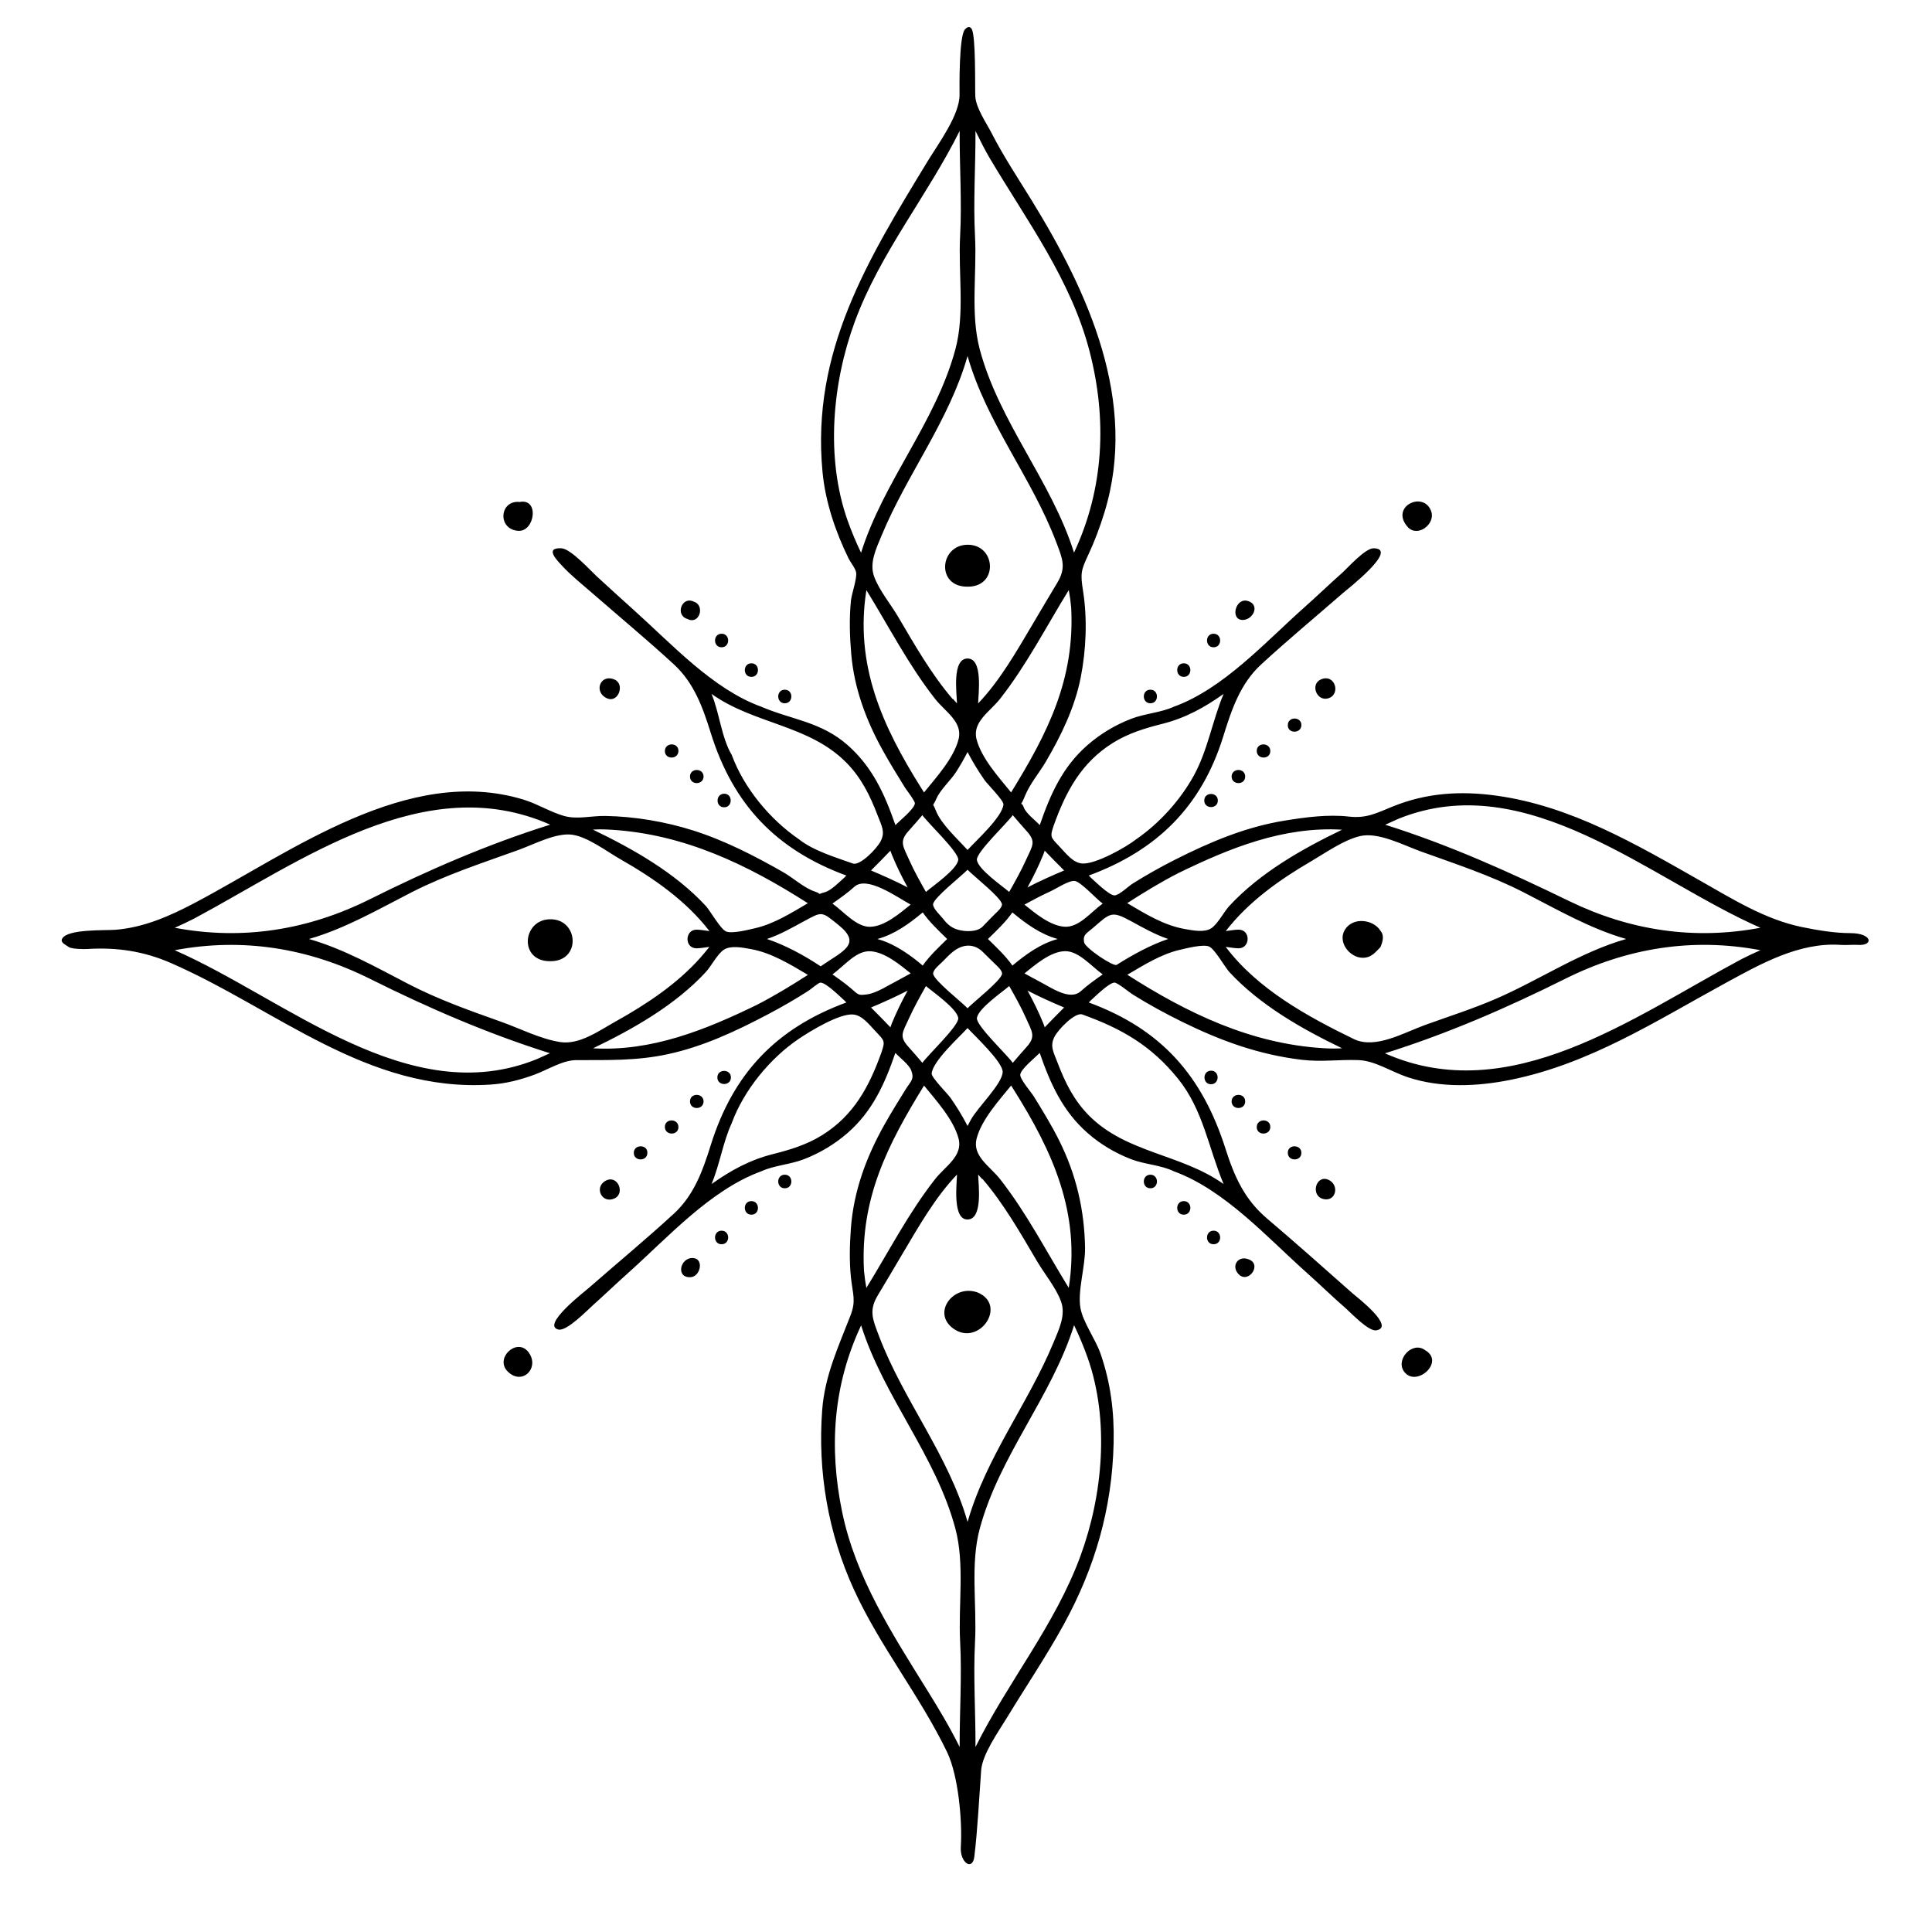 <?xml version="1.0" encoding="UTF-8" standalone="no"?>
<svg
   viewBox="0 0 253.333 253.333"
   height="253.333"
   width="253.333"
   xml:space="preserve"
   id="svg2"
   version="1.1"
   xmlns="http://www.w3.org/2000/svg"
   xmlns:svg="http://www.w3.org/2000/svg"
   xmlns:rdf="http://www.w3.org/1999/02/22-rdf-syntax-ns#"
   xmlns:cc="http://creativecommons.org/ns#"
   xmlns:dc="http://purl.org/dc/elements/1.1/"><defs
     id="defs6"><clipPath
       id="clipPath18"
       clipPathUnits="userSpaceOnUse"><path
         id="path16"
         d="M 0,190 H 190 V 0 H 0 Z" /></clipPath></defs><g
     transform="matrix(1.333,0,0,-1.333,0,253.333)"
     id="g10"><g
       id="g12"><g
         clip-path="url(#clipPath18)"
         id="g14"><g
           transform="translate(158.012,96.982)"
           id="g1"
           style="display:none"><path
             id="path1"
             style="fill:#000000;fill-opacity:1;fill-rule:nonzero;stroke:none"
             d="m -62.831,28.29 c -1.764,-0.155 -1.112,-5.061 -0.961,-6.192 0.359,-2.702 -1.649,-4.921 -3.324,-6.981 -1.083,-1.518 -5.186,-6.913 -11.427,-10.898 -2.009,-1.183 -4.038,-2.362 -6.388,-2.632 -1.594,-0.182 -3.027,0.032 -4.56,0.032 -1.163,0 -1.207,-1.837 0,-1.837 1.544,0 2.985,0.212 4.595,0.026 2.338,-0.272 4.363,-1.453 6.359,-2.637 2.155,-1.36 3.433,-2.313 4.592,-3.451 1.718,-1.652 3.346,-3.422 4.923,-5.209 l 1.907,-2.231 c 1.681,-2.063 3.681,-4.274 3.322,-6.98 -0.148,-1.113 -0.797,-6.114 0.987,-6.193 1.648,-0.072 1.055,4.768 0.97,5.717 -0.144,1.625 -0.291,2.014 0.5,3.457 0.784,1.431 1.761,2.738 2.788,4.002 l 2.527,2.924 c 1.676,1.836 3.376,3.789 5.25,5.398 l 3.65,2.577 c 2.01,1.182 4.037,2.361 6.387,2.631 1.594,0.182 3.03,-0.031 4.562,-0.031 1.164,0 1.205,1.837 0,1.837 -1.544,0 -2.985,-0.213 -4.595,-0.026 -2.337,0.271 -4.363,1.454 -6.359,2.637 -0.998,0.642 -2.015,1.206 -2.914,1.978 -1.377,1.077 -2.6,2.372 -3.812,3.652 -0.839,0.886 -1.671,1.779 -2.486,2.688 l -2.212,2.574 c -1.683,2.066 -3.67,4.27 -3.321,6.979 0.124,0.966 0.724,6.34 -0.961,6.192 z m 0,-9.199 c 0.497,-0.963 1.057,-1.882 1.677,-2.769 l 2.767,-3.439 c 0.45,-0.519 0.889,-1.049 1.354,-1.554 2.342,-2.557 4.652,-5.13 7.493,-7.146 l 2.75,-1.711 c 1.189,-0.645 2.407,-1.343 3.693,-1.772 -1.745,-0.58 -3.515,-1.571 -5.068,-2.546 l -1.374,-0.939 c -0.739,-0.524 -1.489,-1.047 -2.162,-1.657 -2.406,-2.154 -4.571,-4.605 -6.684,-7.043 l -1.666,-1.967 c -0.878,-1.455 -1.99,-2.714 -2.779,-4.241 -0.499,0.963 -1.059,1.881 -1.679,2.77 l -2.767,3.438 c -0.451,0.52 -0.89,1.05 -1.355,1.556 -2.342,2.555 -4.65,5.129 -7.491,7.144 -1.162,0.793 -4.38e-4,-0.004 -1.162,0.797 -1.587,1.054 -3.465,2.084 -5.282,2.688 1.291,0.43 2.501,1.125 3.693,1.772 l 4.913,3.369 c 2.406,2.154 4.571,4.604 6.684,7.042 0.497,0.587 3.227,3.856 4.446,6.208 z" /></g><g
           transform="translate(158.012,96.982)"
           id="g20"
           style="display:none"><path
             id="path22"
             style="fill:#000000;fill-opacity:1;fill-rule:nonzero;stroke:none"
             d="m 0,0 c -7.892,-3.327 -15.349,-7.821 -23.809,-9.733 -8.102,-1.831 -16.733,2.707 -23.311,6.913 2.01,1.182 4.037,2.362 6.387,2.632 1.594,0.182 3.029,-0.031 4.561,-0.031 1.164,0 1.205,1.836 0,1.836 -1.544,0 -2.985,-0.212 -4.595,-0.025 -2.337,0.271 -4.363,1.453 -6.359,2.636 6.986,4.487 16.09,9.056 24.602,6.56 4.279,-1.256 8.723,-2.81 12.764,-4.705 C -5.877,4.263 -2.205,1.889 1.954,0.699 1.29,0.509 0.639,0.263 0,0 m -48.166,-1.846 c -0.321,-0.207 -3.108,1.668 -3.204,2.217 -0.135,0.777 0.242,0.868 0.879,1.42 1.696,1.472 1.819,1.703 3.701,0.681 1.189,-0.645 2.406,-1.344 3.692,-1.773 -1.745,-0.58 -3.515,-1.57 -5.068,-2.545 m -3.536,-2.597 c -2.406,-2.154 -4.571,-4.604 -6.684,-7.042 -0.476,0.712 -3.615,3.659 -3.527,4.402 0.098,0.835 2.381,2.464 2.909,2.929 1.298,1.143 2.676,2.41 4.267,3.142 1.278,0.589 1.758,0.69 2.879,0.032 0.805,-0.474 1.549,-1.252 2.318,-1.805 -0.739,-0.524 -1.489,-1.048 -2.162,-1.658 m -5.216,-11.901 c 3.794,-6.384 5.587,-13.27 3.3,-20.568 -2.181,-6.962 -7.197,-12.656 -9.213,-19.733 -2.124,7.456 -7.609,13.45 -9.55,20.926 -2.148,8.272 1.011,15.098 5.267,21.998 1.681,-2.063 3.681,-4.273 3.322,-6.979 -0.148,-1.113 -0.796,-6.115 0.988,-6.194 1.648,-0.072 1.054,4.769 0.969,5.718 -0.144,1.625 -0.291,2.013 0.5,3.456 0.784,1.431 1.76,2.738 2.787,4.002 0.54,-0.878 1.091,-1.748 1.63,-2.626 m -11.713,6.415 c -2.342,2.555 -4.651,5.129 -7.492,7.144 0.767,0.552 1.513,1.335 2.319,1.805 1.129,0.658 1.637,0.553 2.902,-0.049 1.589,-0.756 2.94,-1.976 4.247,-3.127 0.501,-0.441 2.809,-2.122 2.905,-2.927 0.089,-0.74 -3.052,-3.692 -3.527,-4.402 -0.451,0.52 -0.889,1.05 -1.354,1.556 M -82.566,0.699 c 1.291,0.43 2.501,1.126 3.693,1.773 1.77,0.961 1.678,0.949 3.368,-0.415 2.341,-1.892 0.344,-2.571 -1.779,-4.046 -1.587,1.054 -3.465,2.084 -5.282,2.688 m 2.17,-4.694 c -6.994,-4.197 -15.427,-7.744 -23.58,-5.132 -4.245,1.36 -8.627,2.826 -12.637,4.783 -3.616,1.765 -7.103,3.927 -11.004,5.043 4.036,1.156 7.616,3.432 11.373,5.222 4.144,1.974 8.711,3.579 13.113,4.869 8.532,2.502 17.584,-2.095 24.588,-6.572 -2.009,-1.183 -4.037,-2.362 -6.387,-2.632 -1.594,-0.182 -3.028,0.031 -4.561,0.031 -1.163,0 -1.207,-1.836 0,-1.836 1.544,0 2.985,0.212 4.595,0.026 2.338,-0.272 4.363,-1.453 6.359,-2.637 -0.615,-0.395 -1.235,-0.783 -1.859,-1.165 m 6.435,9.836 c 2.406,2.154 4.571,4.604 6.684,7.042 0.477,-0.713 3.615,-3.659 3.527,-4.403 -0.098,-0.834 -2.381,-2.464 -2.909,-2.928 -1.298,-1.143 -2.676,-2.41 -4.266,-3.143 -1.279,-0.588 -1.759,-0.689 -2.879,-0.031 -0.806,0.474 -1.551,1.252 -2.319,1.805 0.739,0.524 1.489,1.048 2.162,1.658 m 5.216,11.901 c -3.794,6.384 -5.587,13.27 -3.3,20.568 2.182,6.961 7.198,12.656 9.214,19.733 2.123,-7.457 7.608,-13.451 9.55,-20.925 2.148,-8.278 -1.017,-15.095 -5.268,-21.999 -1.683,2.066 -3.67,4.27 -3.321,6.979 0.124,0.966 0.724,6.34 -0.961,6.192 -1.764,-0.155 -1.112,-5.061 -0.961,-6.192 0.359,-2.702 -1.648,-4.922 -3.323,-6.982 -0.54,0.878 -1.091,1.748 -1.63,2.626 m 4.224,-6.248 c -0.327,0.396 -1.601,1.655 -1.682,2.174 -0.115,0.735 -0.045,0.126 0.592,1.182 0.877,1.455 1.989,2.714 2.78,4.241 0.497,-0.963 1.057,-1.882 1.677,-2.769 0.265,-0.38 1.885,-2.001 1.853,-2.386 -0.103,-1.229 -2.695,-3.559 -3.53,-4.478 -0.594,0.653 -1.126,1.358 -1.69,2.036 m 3.379,-21.59 c 0.328,-0.396 1.6,-1.655 1.682,-2.175 0.115,-0.734 0.045,-0.125 -0.592,-1.181 -0.878,-1.455 -1.99,-2.714 -2.779,-4.241 -0.499,0.963 -1.058,1.881 -1.678,2.77 -0.265,0.379 -1.886,2.001 -1.853,2.385 0.104,1.23 2.695,3.559 3.531,4.478 0.593,-0.653 1.125,-1.358 1.689,-2.036 M -71.703,0.699 c 3.552,0.951 6.451,4.25 8.872,6.815 2.422,-2.565 5.319,-5.864 8.871,-6.815 -3.551,-0.951 -6.452,-4.25 -8.871,-6.815 -2.42,2.566 -5.321,5.864 -8.872,6.815 m 14.671,10.629 c 2.342,-2.557 4.651,-5.129 7.492,-7.145 -0.766,-0.552 -1.513,-1.335 -2.318,-1.805 -1.129,-0.658 -1.638,-0.554 -2.903,0.049 -1.589,0.756 -2.939,1.976 -4.247,3.127 -0.501,0.441 -2.809,2.122 -2.905,2.926 -0.089,0.738 3.052,3.696 3.527,4.403 0.45,-0.519 0.889,-1.05 1.354,-1.555 M 12.818,1.447 C 10.646,1.266 8.292,1.313 6.118,1.429 2.493,1.621 -0.847,3.013 -4.047,4.616 c -3.479,1.742 -6.894,3.516 -10.618,4.834 -4.381,1.551 -8.743,3.612 -13.489,3.307 -4.353,-0.279 -8.373,-1.43 -12.295,-3.303 -1.777,-0.849 -3.515,-1.736 -5.208,-2.741 -0.632,-0.375 -1.435,-1.102 -2.137,-1.338 -0.824,-0.277 -0.071,-0.34 -1.019,-0.066 -0.398,0.115 -0.912,0.649 -1.227,0.896 -1.377,1.077 -2.599,2.372 -3.811,3.652 -0.839,0.886 -1.671,1.779 -2.486,2.688 -0.908,1.016 -1.309,1.062 -0.83,2.268 0.671,1.689 2.064,3.273 2.925,4.886 1.059,1.987 1.949,4.094 2.443,6.297 0.967,4.308 0.702,8.999 -0.697,13.177 -1.421,4.24 -4.003,7.944 -5.996,11.914 -1.737,3.457 -3.844,7.4 -3.529,11.358 0.322,4.026 -0.097,8.124 -0.124,12.159 -0.014,2.114 0.143,4.225 0.096,6.34 -0.025,1.136 0.686,4.112 -0.419,4.543 -1.751,0.683 -1.15,-2.569 -1.151,-3.481 -0.002,-3.545 0.062,-7.091 0.026,-10.636 -0.017,-1.673 -0.136,-3.352 -0.1,-5.024 0.036,-1.742 0.28,-3.476 0.186,-5.221 -0.209,-3.88 -2.552,-7.921 -4.293,-11.283 -2.046,-3.95 -4.55,-7.613 -5.754,-11.948 -1.172,-4.217 -1.217,-9.002 0.031,-13.211 0.598,-2.018 1.508,-3.94 2.54,-5.769 0.455,-0.806 0.94,-1.596 1.422,-2.386 0.623,-1.022 1.55,-1.926 1.188,-2.907 -0.563,-1.522 -2.914,-3.224 -4.041,-4.395 -1.172,-1.22 -2.621,-3.018 -4.198,-3.748 -0.924,-0.429 -0.89,-0.324 -1.823,0.28 -0.72,0.466 -1.464,0.896 -2.205,1.327 -1.884,1.096 -3.844,2.059 -5.825,2.966 -3.955,1.81 -8.564,2.912 -12.94,2.751 -4.406,-0.162 -8.858,-2.346 -12.951,-3.832 -6.741,-2.447 -12.817,-7.501 -20.254,-7.604 -1.918,-0.027 -3.963,-0.077 -5.871,0.082 -1.478,0.123 -3.433,1.116 -3.806,-0.489 -0.436,-1.873 1.23,-1.371 2.569,-1.169 2.048,0.309 4.074,0.134 6.139,0.184 7.68,0.181 13.462,-4.612 20.322,-7.213 4.03,-1.527 8.451,-3.602 12.756,-4.089 4.022,-0.454 8.639,0.473 12.369,1.953 1.937,0.768 3.844,1.708 5.687,2.679 0.826,0.436 1.636,0.904 2.44,1.381 0.632,0.375 1.723,1.458 2.417,1.53 1.147,0.12 2.72,-1.608 3.643,-2.496 1.718,-1.652 3.347,-3.422 4.924,-5.209 0.811,-0.92 0.978,-0.787 0.525,-1.926 -0.318,-0.8 -1.011,-1.62 -1.454,-2.355 -1.125,-1.869 -2.195,-3.762 -2.982,-5.803 -1.592,-4.128 -1.918,-8.913 -1.028,-13.243 1.733,-8.445 8.217,-14.955 10.146,-23.367 0.451,-1.968 0.069,-3.972 0.074,-5.987 0.013,-5.993 0.298,-11.945 0.02,-17.946 -0.026,-0.562 -0.049,-3.843 0.739,-2.825 0.699,0.905 0.713,4.087 0.671,5.125 -0.087,2.205 0.163,4.406 0.165,6.61 0.002,2.428 0.092,4.822 0.19,7.247 0.116,2.918 -0.439,5.822 0.322,8.656 1.494,5.575 4.828,10.319 7.389,15.414 2.633,5.239 3.688,11.045 2.545,16.851 -0.553,2.807 -1.782,5.451 -3.208,7.911 -0.576,0.994 -1.174,1.977 -1.781,2.954 -1.155,1.858 -0.778,1.796 0.667,3.38 1.676,1.836 3.377,3.789 5.251,5.398 0.744,0.639 1.855,1.695 2.692,1.613 0.908,-0.089 2.499,-1.59 3.375,-2.09 5.011,-2.864 10.203,-4.95 15.992,-5.438 5.745,-0.484 11.495,2.189 16.755,4.242 4.927,1.923 9.253,5.129 14.394,6.516 2.827,0.762 5.764,0.472 8.652,0.527 1.357,0.026 2.616,-0.264 3.951,-0.36 1.458,-0.105 1.711,0.175 1.711,1.606 0,1.305 -3.266,0.283 -3.934,0.227" /></g><g
           transform="translate(153.953,93.758)"
           id="g24"
           style="display:none"><path
             id="path26"
             style="fill:#000000;fill-opacity:1;fill-rule:nonzero;stroke:none"
             d="M 0,0 C -0.155,-0.081 0.069,0.033 0,0" /></g><g
           transform="translate(153.953,101.604)"
           id="g28"
           style="display:none"><path
             id="path30"
             style="fill:#000000;fill-opacity:1;fill-rule:nonzero;stroke:none"
             d="M 0,0 C 0.069,-0.034 -0.154,0.081 0,0" /></g><g
           transform="translate(154.355,101.411)"
           id="g32"
           style="display:inline"><path
             id="path34"
             style="fill:#000000;fill-opacity:1;fill-rule:nonzero;stroke:none"
             d="m 0,0 c -5.875,2.856 -11.774,5.518 -18.091,7.509 0.426,0.198 0.854,0.391 1.284,0.579 C -4.133,13.227 7.969,2.12 18.815,-2.625 12.271,-3.862 5.946,-2.891 0,0 m 16.936,-5.722 c -10.666,-5.707 -22.772,-14.694 -35.055,-9.256 6.182,1.943 12.008,4.476 17.738,7.335 6.045,3.017 12.5,4.079 19.196,2.809 -0.634,-0.278 -1.263,-0.572 -1.879,-0.888 m -38.092,-7.864 c -4.6,2.237 -9.485,4.914 -12.628,9.079 0.421,-0.047 0.888,-0.14 1.269,-0.14 1.164,0 1.205,1.835 0,1.835 -0.379,0 -0.844,-0.093 -1.264,-0.14 2.242,2.891 5.258,5.033 8.395,6.865 1.416,0.826 3.194,2.094 4.809,2.476 1.798,0.425 4.233,-0.877 5.991,-1.51 3.415,-1.231 6.846,-2.352 10.085,-4.009 3.28,-1.678 6.542,-3.579 10.11,-4.6 -4.545,-1.302 -8.488,-4.006 -12.787,-5.872 -2.272,-0.986 -4.641,-1.739 -6.97,-2.578 -2.113,-0.762 -4.891,-2.404 -7.01,-1.406 m -3.035,-0.887 c -7.12,0.443 -13.33,3.425 -19.272,7.224 1.603,0.943 3.329,2.029 5.156,2.45 0.595,0.137 2.311,0.585 2.896,0.325 0.549,-0.242 1.56,-2.047 1.99,-2.512 3.01,-3.253 7.129,-5.589 11.09,-7.497 -0.62,-0.035 -1.24,-0.032 -1.86,0.01 m -23.522,10.415 c -0.135,0.778 0.242,0.868 0.879,1.42 1.696,1.472 1.819,1.703 3.701,0.681 1.19,-0.645 2.406,-1.344 3.693,-1.773 -1.746,-0.58 -3.516,-1.569 -5.069,-2.544 -0.321,-0.207 -3.108,1.667 -3.204,2.216 m -0.332,-4.814 c -1.094,-0.978 -2.958,0.403 -4.21,1.037 -0.319,0.162 -0.952,0.519 -1.322,0.721 1.06,0.846 2.555,2.158 3.988,2.185 1.342,0.025 2.565,-1.464 3.706,-2.284 -0.739,-0.525 -1.489,-1.049 -2.162,-1.659 m 9.562,-8.591 c 2.489,-3.076 3.004,-6.821 4.494,-10.375 -4.17,2.974 -9.545,3.028 -13.226,6.724 -1.501,1.507 -2.359,3.255 -3.113,5.227 -0.402,1.054 -0.763,1.61 -0.305,2.525 0.376,0.75 2.048,2.46 2.744,2.206 3.879,-1.389 6.783,-3.066 9.406,-6.307 m -13.245,5.441 c -0.453,1.101 -0.974,2.177 -1.552,3.217 1.172,-0.61 2.387,-1.151 3.603,-1.666 -0.641,-0.645 -1.282,-1.284 -1.908,-1.946 -0.047,0.131 -0.095,0.263 -0.143,0.395 m -1.647,-2.336 c -0.465,-0.506 -0.903,-1.036 -1.354,-1.556 -0.475,0.71 -3.616,3.663 -3.527,4.403 0.111,0.935 2.513,2.574 3.178,3.152 0.589,-1.048 1.177,-2.08 1.661,-3.182 0.562,-1.275 1.005,-1.765 0.042,-2.817 m 4.152,-23.688 c -2.208,3.578 -4.149,7.375 -6.755,10.693 -1.001,1.274 -2.754,2.269 -2.308,3.989 0.483,1.865 2.203,3.75 3.395,5.217 0.091,-0.145 0.183,-0.29 0.275,-0.436 3.827,-6.085 6.558,-12.108 5.393,-19.463 m 1.862,-6.883 c 2.158,-6.132 1.504,-13.471 -0.712,-19.503 -2.491,-6.781 -7.132,-12.368 -10.323,-18.784 0.015,3.453 -0.227,6.91 -0.045,10.362 0.19,3.641 -0.477,7.622 0.465,11.121 1.939,7.201 7.065,12.954 9.279,20.013 0.498,-1.046 0.949,-2.116 1.336,-3.209 m -11.813,-16.145 c -1.879,6.597 -6.306,11.938 -8.709,18.275 -0.63,1.662 -1.031,2.517 -0.107,4.043 0.828,1.366 1.632,2.746 2.448,4.119 1.578,2.656 3.19,5.501 5.327,7.734 -0.012,-0.836 -0.479,-4.49 1.069,-4.42 1.511,0.07 1.025,3.535 1.012,4.421 0.366,-0.429 0.498,-0.56 0.397,-0.396 2.112,-2.452 3.757,-5.351 5.394,-8.129 0.725,-1.23 1.86,-2.6 2.354,-3.939 0.496,-1.342 -0.172,-2.711 -0.74,-4.08 -2.511,-6.042 -6.631,-11.259 -8.445,-17.628 m -0.779,-22.141 c -0.952,1.917 -2.033,3.728 -3.164,5.545 -3.442,5.553 -7.054,11.083 -8.398,17.585 -1.311,6.347 -0.884,12.475 1.869,18.351 2.219,-7.058 7.366,-12.808 9.277,-20.019 0.925,-3.49 0.272,-7.472 0.462,-11.101 0.182,-3.451 -0.061,-6.909 -0.046,-10.361 m -3.504,65.065 c 1.195,-1.466 2.915,-3.356 3.399,-5.224 0.442,-1.709 -1.317,-2.712 -2.313,-3.979 -2.608,-3.321 -4.551,-7.121 -6.761,-10.702 -0.103,0.566 -0.181,1.137 -0.233,1.71 -0.377,7.066 2.297,12.34 5.908,18.195 m -1.517,3.792 c -0.98,1.069 -0.587,1.441 0.033,2.814 0.496,1.097 1.082,2.136 1.671,3.185 0.666,-0.576 3.066,-2.219 3.178,-3.152 0.088,-0.74 -3.053,-3.693 -3.528,-4.403 -0.45,0.52 -0.888,1.05 -1.354,1.556 m -1.648,2.336 c -0.047,-0.132 -0.094,-0.264 -0.141,-0.395 -0.626,0.661 -1.267,1.3 -1.908,1.946 1.215,0.515 2.431,1.056 3.603,1.666 -0.579,-1.04 -1.1,-2.116 -1.554,-3.217 m -1.022,-2.857 c -1.201,-3.357 -2.71,-6.193 -5.825,-8.14 -1.51,-0.943 -3.152,-1.444 -4.861,-1.873 -2.248,-0.564 -4.149,-1.605 -6.03,-2.946 0.809,1.929 1.124,4.128 1.986,5.996 1.196,3.248 3.77,6.382 6.605,8.298 1.072,0.723 3.949,2.484 5.309,2.388 0.919,-0.064 1.574,-0.964 2.305,-1.731 0.819,-0.861 0.88,-0.897 0.511,-1.992 m -4.821,7.666 c 1.188,0.856 2.352,2.392 3.789,2.274 1.411,-0.117 2.845,-1.324 3.908,-2.173 -0.365,-0.2 -1.215,-0.668 -1.326,-0.723 -0.833,-0.421 -2.042,-1.23 -2.983,-1.346 -0.874,-0.107 -0.797,-0.063 -1.574,0.601 -0.577,0.493 -1.197,0.929 -1.814,1.367 m -6.444,3.483 c 1.291,0.43 2.501,1.126 3.693,1.773 1.77,0.961 1.678,0.95 3.368,-0.415 2.342,-1.892 0.344,-2.57 -1.778,-4.046 -1.588,1.055 -3.466,2.085 -5.283,2.688 m -1.011,-6.487 c -5.059,-2.467 -10.374,-4.6 -16.096,-4.266 3.96,1.909 8.079,4.244 11.089,7.497 0.537,0.581 1.158,1.808 1.793,2.21 0.676,0.428 1.78,0.213 2.686,0.046 2.001,-0.369 3.837,-1.502 5.569,-2.529 -1.639,-1.052 -3.306,-2.074 -5.041,-2.958 m -19.369,-3.646 c -1.944,0.316 -3.918,1.332 -5.761,1.988 -3.129,1.112 -6.212,2.203 -9.165,3.737 -3.144,1.632 -6.316,3.427 -9.744,4.408 3.567,1.023 6.829,2.925 10.109,4.6 3.38,1.726 6.964,2.88 10.523,4.168 1.512,0.547 3.701,1.717 5.28,1.487 1.515,-0.219 3.364,-1.633 4.683,-2.385 3.27,-1.865 6.485,-4.083 8.8,-7.093 -0.421,0.047 -0.889,0.141 -1.27,0.141 -1.163,0 -1.207,-1.835 0,-1.835 0.379,0 0.846,0.093 1.265,0.14 -0.268,-0.349 -0.564,-0.68 -0.848,-1.017 -2.309,-2.615 -5.323,-4.615 -8.344,-6.3 -1.707,-0.951 -3.606,-2.351 -5.528,-2.039 m -2.253,-1.684 c -12.596,-5.11 -24.664,5.916 -35.622,10.713 6.694,1.264 13.15,0.208 19.199,-2.81 5.713,-2.85 11.535,-5.378 17.708,-7.324 -0.426,-0.199 -0.854,-0.392 -1.285,-0.579 m -33.742,13.81 c 10.548,5.637 22.702,14.721 35.054,9.255 -6.182,-1.942 -12.009,-4.476 -17.737,-7.335 -6.048,-3.017 -12.498,-4.074 -19.197,-2.808 0.635,0.277 1.264,0.571 1.88,0.888 m 41.127,8.751 c 7.119,-0.444 13.328,-3.426 19.271,-7.225 -1.601,-0.942 -3.328,-2.029 -5.156,-2.45 -0.594,-0.137 -2.311,-0.584 -2.896,-0.325 -0.548,0.243 -1.56,2.048 -1.989,2.512 -3.013,3.258 -7.139,5.595 -11.105,7.505 0.618,0.041 1.261,0.023 1.875,-0.017 m 23.853,-5.601 c 1.239,1.109 4.152,-1.003 5.533,-1.758 -1.062,-0.846 -2.555,-2.158 -3.989,-2.185 -1.341,-0.026 -2.565,1.463 -3.705,2.284 0.738,0.524 1.488,1.049 2.161,1.659 m -5.456,4.665 c -2.865,1.969 -5.408,5.032 -6.614,8.304 -1.003,1.674 -1.211,4.147 -1.986,5.997 4.171,-2.975 9.546,-3.028 13.227,-6.725 1.5,-1.507 2.359,-3.255 3.112,-5.226 0.403,-1.054 0.764,-1.611 0.305,-2.525 -0.376,-0.751 -2.048,-2.461 -2.744,-2.206 -1.728,0.618 -3.867,1.249 -5.3,2.381 m 9.138,-1.516 c 0.454,-1.1 0.975,-2.177 1.554,-3.216 -1.172,0.609 -2.388,1.15 -3.603,1.665 0.641,0.645 1.282,1.285 1.907,1.947 0.047,-0.132 0.095,-0.264 0.142,-0.396 m 1.648,2.337 c 0.466,0.506 0.904,1.036 1.354,1.555 0.475,-0.71 3.616,-3.662 3.528,-4.402 -0.112,-0.936 -2.513,-2.574 -3.179,-3.153 -0.588,1.048 -1.176,2.08 -1.661,3.183 -0.561,1.275 -1.005,1.765 -0.042,2.817 m -4.152,23.688 c 2.208,-3.578 4.149,-7.376 6.755,-10.693 1.001,-1.275 2.755,-2.269 2.308,-3.989 -0.483,-1.866 -2.203,-3.751 -3.395,-5.218 -0.091,0.146 -0.183,0.291 -0.274,0.436 -3.827,6.087 -6.56,12.108 -5.394,19.464 m -1.861,6.882 c -2.158,6.133 -1.504,13.47 0.712,19.503 2.491,6.781 7.131,12.368 10.322,18.785 -0.015,-3.453 0.228,-6.911 0.046,-10.362 -0.191,-3.641 0.477,-7.623 -0.466,-11.122 -1.939,-7.201 -7.065,-12.953 -9.278,-20.012 -0.498,1.046 -0.949,2.115 -1.336,3.208 m 11.813,16.145 c 1.879,-6.596 6.306,-11.937 8.709,-18.275 0.63,-1.661 1.03,-2.516 0.107,-4.042 -0.829,-1.366 -1.632,-2.746 -2.449,-4.12 -1.578,-2.657 -3.191,-5.499 -5.327,-7.735 0.013,0.884 0.506,4.426 -1.04,4.419 -1.561,-0.006 -1.055,-3.474 -1.041,-4.418 -0.366,0.428 -0.498,0.56 -0.396,0.396 -2.112,2.452 -3.757,5.35 -5.395,8.129 -0.725,1.229 -1.859,2.6 -2.353,3.938 -0.496,1.343 0.171,2.711 0.74,4.08 2.51,6.042 6.631,11.259 8.445,17.628 m 0.778,22.143 c 0.458,-0.922 0.907,-1.844 1.433,-2.73 3.631,-6.115 7.97,-11.931 9.784,-18.923 1.746,-6.724 1.426,-13.536 -1.523,-19.83 -2.217,7.059 -7.366,12.809 -9.278,20.02 -0.924,3.489 -0.271,7.472 -0.461,11.101 -0.182,3.451 0.06,6.91 0.045,10.362 m 3.504,-65.067 c -1.194,1.466 -2.915,3.357 -3.398,5.224 -0.443,1.711 1.317,2.713 2.312,3.98 2.608,3.32 4.552,7.121 6.761,10.702 0.104,-0.567 0.182,-1.137 0.234,-1.71 0.377,-7.071 -2.3,-12.336 -5.909,-18.196 m 1.517,-3.791 c 0.979,-1.07 0.587,-1.442 -0.032,-2.814 -0.496,-1.098 -1.082,-2.137 -1.672,-3.186 -0.665,0.577 -3.066,2.219 -3.177,3.153 -0.089,0.738 3.052,3.695 3.527,4.403 0.451,-0.52 0.889,-1.05 1.354,-1.556 m 1.647,-2.337 c 0.048,0.132 0.095,0.265 0.143,0.396 0.625,-0.661 1.266,-1.301 1.908,-1.947 -1.217,-0.515 -2.431,-1.056 -3.603,-1.665 0.578,1.04 1.099,2.115 1.552,3.216 m 1.023,2.858 c 1.201,3.356 2.71,6.192 5.825,8.14 1.51,0.943 3.151,1.444 4.861,1.873 2.248,0.564 4.149,1.604 6.03,2.946 -1.106,-2.64 -1.551,-5.533 -2.939,-8.051 -1.327,-2.41 -3.395,-4.693 -5.661,-6.25 -0.995,-0.786 -4.001,-2.473 -5.3,-2.381 -0.919,0.064 -1.574,0.964 -2.304,1.731 -0.82,0.86 -0.881,0.897 -0.512,1.992 m -6.463,-11.15 c 0.852,0.835 1.715,1.639 2.405,2.615 1.315,-1.101 2.779,-2.164 4.46,-2.615 -1.681,-0.45 -3.144,-1.513 -4.46,-2.615 -0.689,0.976 -1.555,1.782 -2.405,2.615 m -4.013,0 c -0.851,-0.835 -1.715,-1.638 -2.405,-2.615 -0.265,0.23 -0.536,0.451 -0.814,0.665 -1.094,0.824 -2.31,1.593 -3.645,1.95 1.681,0.451 3.144,1.514 4.459,2.615 0.689,-0.975 1.556,-1.781 2.405,-2.615 m -1.097,12.598 c -0.377,0.96 -0.359,0.276 0.034,1.195 0.381,0.89 1.371,1.77 1.912,2.593 0.421,0.647 0.803,1.321 1.158,2.006 0.497,-0.962 1.057,-1.881 1.677,-2.769 0.266,-0.379 1.886,-2.001 1.853,-2.386 -0.103,-1.229 -2.695,-3.559 -3.53,-4.478 -0.965,1.061 -2.594,2.538 -3.104,3.839 m 6.486,-9.178 c 0.03,-0.335 -0.517,-0.785 -0.721,-0.991 -0.395,-0.4 -0.783,-0.79 -1.168,-1.196 -0.535,-0.563 -1.703,-0.521 -2.386,-0.334 -0.651,0.178 -1.071,0.508 -1.508,1.082 -0.215,0.283 -1.03,1.032 -0.989,1.445 0.064,0.639 2.814,2.779 3.39,3.389 0.586,-0.622 3.322,-2.752 3.382,-3.395 m 0.071,-16.52 c -0.065,-1.173 -2.44,-3.44 -3.12,-4.663 -0.111,-0.209 -0.222,-0.419 -0.333,-0.629 -0.498,0.963 -1.057,1.881 -1.678,2.77 -0.265,0.379 -1.885,2.001 -1.853,2.386 0.104,1.229 2.696,3.558 3.531,4.477 0.687,-0.756 3.507,-3.375 3.453,-4.341 m -6.836,9.681 c -0.034,0.378 0.635,0.909 0.868,1.138 0.574,0.564 1.14,1.247 1.942,1.519 0.788,0.268 1.553,0.039 2.121,-0.557 0.358,-0.376 0.742,-0.72 1.107,-1.089 0.211,-0.212 0.769,-0.671 0.735,-1.017 -0.064,-0.64 -2.814,-2.779 -3.39,-3.389 -0.587,0.622 -3.324,2.752 -3.383,3.395 m 16.674,6.903 c -1.188,-0.857 -2.352,-2.393 -3.789,-2.274 -1.412,0.116 -2.846,1.323 -3.909,2.172 0.893,0.488 1.666,0.9 2.597,1.325 0.535,0.245 1.787,1.08 2.361,1.002 0.587,-0.08 2.178,-1.826 2.74,-2.225 m 7.454,3.004 c 5.055,2.465 10.323,4.603 16.097,4.265 -3.96,-1.908 -8.08,-4.244 -11.089,-7.497 -0.537,-0.58 -1.159,-1.807 -1.794,-2.209 -0.676,-0.428 -1.779,-0.213 -2.685,-0.046 -2,0.368 -3.837,1.502 -5.569,2.528 1.638,1.052 3.305,2.075 5.04,2.959 m 66.094,-5.909 c -1.547,0 -3.253,0.285 -4.779,0.6 -3.595,0.742 -6.783,2.735 -9.935,4.525 -6.347,3.605 -12.745,7.38 -20.109,8.398 -3.516,0.485 -6.85,0.279 -10.15,-1.051 -1.627,-0.655 -2.592,-1.206 -4.345,-1.009 -2.076,0.234 -4.27,-0.062 -6.321,-0.394 -3.877,-0.629 -7.343,-2.104 -10.832,-3.865 -1.413,-0.714 -2.795,-1.5 -4.138,-2.337 -0.367,-0.228 -1.3,-1.123 -1.754,-1.155 -0.536,-0.039 -2.056,1.496 -2.414,1.804 0.066,-0.04 0.017,0.009 -0.145,0.146 6.694,2.462 11.082,6.774 13.22,13.639 0.83,2.669 1.667,5.219 3.752,7.137 2.615,2.406 5.353,4.677 8.034,7.012 0.439,0.382 5.566,4.365 3.024,4.407 -0.834,0.014 -2.538,-1.921 -3.127,-2.443 -1.235,-1.094 -2.458,-2.276 -3.666,-3.347 -3.843,-3.413 -7.961,-8.021 -12.869,-9.798 -1.253,-0.578 -2.851,-0.667 -4.19,-1.186 -1.578,-0.612 -3.021,-1.472 -4.296,-2.585 -2.462,-2.147 -3.658,-4.849 -4.697,-7.872 -0.418,0.458 -1.35,1.143 -1.568,1.737 -0.125,0.34 -0.227,0.368 -0.276,0.351 0.051,0.056 0.174,0.245 0.406,0.822 0.46,1.139 1.413,2.267 2.033,3.325 1.516,2.585 2.852,5.336 3.435,8.297 0.535,2.719 0.663,5.765 0.227,8.506 -0.276,1.726 -0.192,2.042 0.512,3.542 0.63,1.342 1.153,2.745 1.588,4.162 3.36,10.915 -1.596,21.707 -7.214,30.811 -1.325,2.149 -2.726,4.264 -3.878,6.513 -0.505,0.985 -1.53,2.448 -1.606,3.61 -0.043,0.663 0.073,6.052 -0.369,6.66 -0.185,0.253 -0.388,0.202 -0.629,-0.039 -0.625,-0.624 -0.555,-5.738 -0.551,-6.454 0.013,-1.999 -2.113,-4.852 -3.134,-6.531 -5.889,-9.682 -11.473,-18.71 -10.346,-30.57 0.28,-2.951 1.269,-5.868 2.569,-8.525 0.183,-0.373 0.694,-0.993 0.741,-1.381 0.078,-0.647 -0.448,-2.087 -0.515,-2.762 -0.174,-1.736 -0.118,-3.52 0.031,-5.254 0.29,-3.358 1.448,-6.482 3.072,-9.417 0.7,-1.267 1.461,-2.504 2.226,-3.734 0.043,-0.068 0.973,-1.3 0.962,-1.523 -0.03,-0.551 -1.575,-1.779 -1.914,-2.148 -1.047,3.022 -2.252,5.717 -4.704,7.874 -2.625,2.31 -5.495,2.489 -8.485,3.771 -4.787,1.731 -8.827,6.186 -12.565,9.529 -1.202,1.074 -2.418,2.195 -3.632,3.304 -0.579,0.528 -2.549,2.712 -3.467,2.755 -1.709,0.081 -0.419,-1.197 0.043,-1.699 0.903,-0.981 1.98,-1.834 2.983,-2.708 2.68,-2.335 5.418,-4.605 8.034,-7.012 1.98,-1.823 2.837,-4.21 3.632,-6.758 2.197,-7.037 6.425,-11.475 13.34,-14.018 -0.163,-0.138 -0.211,-0.187 -0.145,-0.146 -0.484,-0.416 -1.32,-1.302 -1.95,-1.481 -0.964,-0.276 -0.185,-0.215 -1.024,0.061 -1.025,0.337 -2.127,1.345 -3.092,1.896 -2.795,1.597 -5.777,3.128 -8.851,4.102 -2.746,0.871 -5.764,1.384 -8.646,1.432 -1.423,0.024 -2.78,-0.369 -4.086,0.006 -1.345,0.386 -2.594,1.181 -3.945,1.595 -11.396,3.491 -22.865,-5.136 -32.339,-10.139 -2.447,-1.292 -4.987,-2.419 -7.782,-2.656 -1.005,-0.085 -4.747,0.099 -5.283,-0.87 -0.209,-0.379 0.276,-0.569 0.663,-0.837 0.275,-0.19 1.51,-0.212 1.836,-0.184 2.879,0.176 5.526,-0.214 8.194,-1.38 10.385,-4.535 19.322,-12.735 31.42,-11.96 1.509,0.095 2.937,0.457 4.35,0.98 1.354,0.502 2.75,1.425 4.13,1.429 3.072,0.008 5.88,-0.079 8.942,0.574 3.5,0.747 6.759,2.279 9.911,3.942 1.362,0.719 2.716,1.5 4.01,2.336 0.238,0.155 0.92,0.755 1.128,0.769 0.541,0.035 2.052,-1.493 2.414,-1.805 -0.065,0.042 -0.017,-0.007 0.145,-0.145 -6.914,-2.543 -11.14,-6.983 -13.34,-14.019 -0.796,-2.547 -1.651,-4.933 -3.632,-6.758 -2.718,-2.5 -5.568,-4.853 -8.347,-7.285 -0.483,-0.422 -4.75,-3.711 -3.005,-4.114 0.821,-0.189 2.842,1.909 3.42,2.424 1.132,1.007 2.258,2.097 3.36,3.078 3.925,3.498 8.156,8.249 13.176,10.067 1.248,0.579 2.852,0.667 4.189,1.186 1.579,0.612 3.02,1.471 4.296,2.584 2.462,2.147 3.659,4.849 4.698,7.873 0.418,-0.458 1.349,-1.144 1.568,-1.737 0.319,-0.871 -0.049,-1.031 -0.61,-1.932 -0.685,-1.104 -1.37,-2.211 -2.008,-3.342 -1.81,-3.209 -3.06,-6.58 -3.328,-10.277 -0.115,-1.583 -0.157,-3.207 0.007,-4.786 0.176,-1.699 0.53,-2.28 -0.053,-3.781 -1.202,-3.099 -2.518,-5.891 -2.774,-9.272 -0.459,-6.059 0.589,-12.128 3.113,-17.646 2.567,-5.609 6.484,-10.445 9.162,-15.982 1.122,-2.32 1.52,-6.805 1.36,-9.344 -0.099,-1.56 1.155,-2.39 1.329,-0.973 0.319,2.594 0.485,5.937 0.672,8.494 0.116,1.595 1.688,3.79 2.586,5.265 1.84,3.028 3.833,5.979 5.538,9.085 3.077,5.607 4.762,11.432 4.907,17.839 0.07,3.052 -0.285,5.923 -1.292,8.82 -0.49,1.409 -1.72,3.064 -1.972,4.48 -0.297,1.669 0.484,4.073 0.454,5.92 -0.063,3.757 -0.878,7.217 -2.556,10.576 -0.736,1.475 -1.604,2.885 -2.467,4.288 -0.258,0.422 -1.377,1.705 -1.352,2.158 0.03,0.551 1.574,1.78 1.913,2.149 1.048,-3.023 2.252,-5.718 4.704,-7.875 1.272,-1.119 2.717,-1.973 4.296,-2.584 1.313,-0.509 2.984,-0.583 4.19,-1.186 5.027,-1.823 9.239,-6.567 13.175,-10.067 1.218,-1.082 2.446,-2.292 3.709,-3.382 0.487,-0.421 2.263,-2.318 3.027,-2.196 1.965,0.315 -1.979,3.33 -2.334,3.645 -2.785,2.468 -5.577,4.95 -8.41,7.359 -2.204,1.874 -3.199,4.095 -4.077,6.85 -2.293,7.195 -6.309,11.769 -13.458,14.398 0.162,0.138 0.21,0.187 0.145,0.145 0.357,0.309 1.875,1.841 2.409,1.808 0.298,-0.02 1.5,-0.998 1.759,-1.159 1.587,-0.989 3.223,-1.886 4.902,-2.71 3.798,-1.865 7.533,-3.222 11.755,-3.726 1.905,-0.228 3.701,0.042 5.58,-0.029 1.629,-0.063 3.211,-1.145 4.833,-1.684 3.23,-1.074 6.842,-0.921 10.143,-0.25 7.79,1.582 14.252,5.772 21.123,9.519 3.478,1.898 7.259,4.027 11.318,3.748 0.571,-0.039 1.149,0.034 1.713,0 1.565,-0.094 1.403,1.157 -0.758,1.157" /></g><g
           transform="translate(132.28,98.567)"
           id="g36"
           style="display:inline"><path
             id="path38"
             style="fill:#000000;fill-opacity:1;fill-rule:nonzero;stroke:none"
             d="m 0,0 c -0.708,-1.196 0.474,-2.703 1.731,-2.734 0.885,-0.022 1.284,0.551 1.786,1.052 0.179,0.451 0.413,1.095 0.024,1.562 C 2.868,1.042 0.79,1.334 0,0" /></g><g
           transform="translate(140.217,57.213)"
           id="g40"
           style="display:inline"><path
             id="path42"
             style="fill:#000000;fill-opacity:1;fill-rule:nonzero;stroke:none"
             d="M 0,0 C -1.264,0.98 -2.993,-0.903 -2.087,-2.104 -0.904,-3.675 1.938,-1.145 0,0" /></g><g
           transform="translate(49.968,55.109)"
           id="g44"
           style="display:inline"><path
             id="path46"
             style="fill:#000000;fill-opacity:1;fill-rule:nonzero;stroke:none"
             d="M 0,0 C 1.5,-1.44 3.27,0.554 1.896,2.07 0.743,3.277 -1.328,1.275 0,0" /></g><g
           transform="translate(140.791,139.732)"
           id="g48"
           style="display:inline"><path
             id="path50"
             style="fill:#000000;fill-opacity:1;fill-rule:nonzero;stroke:none"
             d="M 0,0 C -0.719,2.099 -4.141,0.492 -2.294,-1.551 -1.313,-2.576 0.419,-1.223 0,0" /></g><g
           transform="translate(51.008,137.827)"
           id="g52"
           style="display:inline"><path
             id="path54"
             style="fill:#000000;fill-opacity:1;fill-rule:nonzero;stroke:none"
             d="M 0,0 C 1.609,-0.057 2.059,3.22 0.122,2.842 -1.901,3.056 -2.102,0.116 0,0" /></g><g
           transform="translate(95.181,132.338)"
           id="g56"
           style="display:inline"><path
             id="path58"
             style="fill:#000000;fill-opacity:1;fill-rule:nonzero;stroke:none"
             d="M 0,0 C 3.049,-0.037 2.811,4.14 0,4.124 -2.765,4.109 -3.128,-0.037 0,0" /></g><g
           transform="translate(54.131,99.622)"
           id="g60"
           style="display:inline"><path
             id="path62"
             style="fill:#000000;fill-opacity:1;fill-rule:nonzero;stroke:none"
             d="M 0,0 C -2.764,-0.015 -3.127,-4.161 0,-4.125 3.05,-4.161 2.812,0.016 0,0" /></g><g
           transform="translate(96.176,62.905)"
           id="g64"
           style="display:inline"><path
             id="path66"
             style="fill:#000000;fill-opacity:1;fill-rule:nonzero;stroke:none"
             d="M 0,0 C -2.377,0.891 -4.597,-2.032 -2.349,-3.583 0.155,-5.312 2.942,-1.251 0,0" /></g><g
           transform="translate(119.139,83.392)"
           id="g68"
           style="display:inline"><path
             id="path70"
             style="fill:#000000;fill-opacity:1;fill-rule:nonzero;stroke:none"
             d="M 0,0 C 0.852,0.021 0.848,1.335 -0.011,1.335 -0.88,1.335 -0.864,-0.022 0,0" /></g><g
           transform="translate(71.9,84.059)"
           id="g72"
           style="display:inline"><path
             id="path74"
             style="fill:#000000;fill-opacity:1;fill-rule:nonzero;stroke:none"
             d="M 0,0 C 0,0.862 -1.338,0.862 -1.335,0 -1.332,-0.86 0,-0.859 0,0" /></g><g
           transform="translate(118.461,111.303)"
           id="g76"
           style="display:inline"><path
             id="path78"
             style="fill:#000000;fill-opacity:1;fill-rule:nonzero;stroke:none"
             d="M 0,0 C 0,-0.861 1.338,-0.862 1.335,0 1.332,0.861 0,0.859 0,0" /></g><g
           transform="translate(71.222,111.97)"
           id="g80"
           style="display:inline"><path
             id="path82"
             style="fill:#000000;fill-opacity:1;fill-rule:nonzero;stroke:none"
             d="M 0,0 C -0.852,-0.022 -0.847,-1.335 0.01,-1.335 0.88,-1.335 0.864,0.023 0,0" /></g><g
           transform="translate(121.151,81.691)"
           id="g84"
           style="display:inline"><path
             id="path86"
             style="fill:#000000;fill-opacity:1;fill-rule:nonzero;stroke:none"
             d="M 0,0 C 0.024,-0.851 1.332,-0.851 1.336,0.01 1.339,0.879 0,0.864 0,0" /></g><g
           transform="translate(69.209,81.691)"
           id="g88"
           style="display:inline"><path
             id="path90"
             style="fill:#000000;fill-opacity:1;fill-rule:nonzero;stroke:none"
             d="M 0,0 C 0,0.864 -1.338,0.879 -1.335,0.01 -1.331,-0.851 -0.024,-0.851 0,0" /></g><g
           transform="translate(121.151,113.67)"
           id="g92"
           style="display:inline"><path
             id="path94"
             style="fill:#000000;fill-opacity:1;fill-rule:nonzero;stroke:none"
             d="M 0,0 C 0,-0.865 1.339,-0.879 1.336,-0.01 1.332,0.851 0.024,0.851 0,0" /></g><g
           transform="translate(69.209,113.67)"
           id="g96"
           style="display:inline"><path
             id="path98"
             style="fill:#000000;fill-opacity:1;fill-rule:nonzero;stroke:none"
             d="M 0,0 C -0.024,0.851 -1.331,0.851 -1.335,-0.01 -1.338,-0.879 0,-0.865 0,0" /></g><g
           transform="translate(123.623,79.178)"
           id="g100"
           style="display:inline"><path
             id="path102"
             style="fill:#000000;fill-opacity:1;fill-rule:nonzero;stroke:none"
             d="M 0,0 C 0,-0.859 1.331,-0.844 1.336,0.01 1.341,0.88 0,0.864 0,0" /></g><g
           transform="translate(66.737,79.178)"
           id="g104"
           style="display:inline"><path
             id="path106"
             style="fill:#000000;fill-opacity:1;fill-rule:nonzero;stroke:none"
             d="M 0,0 C 0,0.864 -1.34,0.88 -1.335,0.01 -1.33,-0.844 0,-0.859 0,0" /></g><g
           transform="translate(123.623,116.184)"
           id="g108"
           style="display:inline"><path
             id="path110"
             style="fill:#000000;fill-opacity:1;fill-rule:nonzero;stroke:none"
             d="M 0,0 C 0,-0.865 1.341,-0.879 1.336,-0.01 1.33,0.844 0,0.859 0,0" /></g><g
           transform="translate(66.737,116.184)"
           id="g112"
           style="display:inline"><path
             id="path114"
             style="fill:#000000;fill-opacity:1;fill-rule:nonzero;stroke:none"
             d="M 0,0 C 0,0.859 -1.33,0.844 -1.335,-0.01 -1.34,-0.879 0,-0.865 0,0" /></g><g
           transform="translate(126.68,76.643)"
           id="g116"
           style="display:inline"><path
             id="path118"
             style="fill:#000000;fill-opacity:1;fill-rule:nonzero;stroke:none"
             d="M 0,0 C 0,-0.861 1.338,-0.861 1.335,0 1.333,0.856 -0.025,0.864 0,0" /></g><g
           transform="translate(63.681,76.643)"
           id="g120"
           style="display:inline"><path
             id="path122"
             style="fill:#000000;fill-opacity:1;fill-rule:nonzero;stroke:none"
             d="M 0,0 C 0.025,0.864 -1.333,0.856 -1.335,0 -1.337,-0.861 0,-0.861 0,0" /></g><g
           transform="translate(126.68,118.719)"
           id="g124"
           style="display:inline"><path
             id="path126"
             style="fill:#000000;fill-opacity:1;fill-rule:nonzero;stroke:none"
             d="M 0,0 C -0.025,-0.863 1.332,-0.856 1.335,0 1.338,0.862 0,0.862 0,0" /></g><g
           transform="translate(63.681,118.719)"
           id="g128"
           style="display:inline"><path
             id="path130"
             style="display:none;fill:#000000;fill-opacity:1;fill-rule:nonzero;stroke:none"
             d="M 0,0 C 0,0.862 -1.338,0.862 -1.335,0 -1.332,-0.856 0.025,-0.863 0,0" /></g><g
           transform="translate(130.162,72.106)"
           id="g132"
           style="display:inline"><path
             id="path134"
             style="fill:#000000;fill-opacity:1;fill-rule:nonzero;stroke:none"
             d="M 0,0 C 1.27,-0.321 1.649,1.42 0.471,1.908 -0.739,2.38 -1.271,0.322 0,0" /></g><g
           transform="translate(60.447,72.158)"
           id="g136"
           style="display:inline"><path
             id="path138"
             style="fill:#000000;fill-opacity:1;fill-rule:nonzero;stroke:none"
             d="M 0,0 C 1.102,0.511 0.292,2.438 -0.925,1.712 -2.007,1.067 -1.239,-0.559 0,0" /></g><g
           transform="translate(129.913,123.204)"
           id="g140"
           style="display:inline"><path
             id="path142"
             style="fill:#000000;fill-opacity:1;fill-rule:nonzero;stroke:none"
             d="M 0,0 C -1.049,-0.486 -0.387,-2.158 0.72,-1.856 2.031,-1.499 1.423,0.643 0,0" /></g><g
           transform="translate(60.447,123.204)"
           id="g144"
           style="display:inline"><path
             id="path146"
             style="fill:#000000;fill-opacity:1;fill-rule:nonzero;stroke:none"
             d="M 0,0 C -1.439,0.599 -2.078,-1.28 -0.719,-1.856 0.385,-2.328 1.054,-0.453 0,0" /></g><g
           transform="translate(113.162,74.494)"
           id="g148"
           style="display:inline"><path
             id="path150"
             style="fill:#000000;fill-opacity:1;fill-rule:nonzero;stroke:none"
             d="M 0,0 C -0.856,0 -0.867,-1.336 0,-1.335 0.863,-1.334 0.858,0 0,0" /></g><g
           transform="translate(77.198,74.494)"
           id="g152"
           style="display:inline"><path
             id="path154"
             style="fill:#000000;fill-opacity:1;fill-rule:nonzero;stroke:none"
             d="M 0,0 C -0.858,0 -0.863,-1.335 0,-1.335 0.867,-1.335 0.857,0 0,0" /></g><g
           transform="translate(113.162,120.867)"
           id="g156"
           style="display:inline"><path
             id="path158"
             style="fill:#000000;fill-opacity:1;fill-rule:nonzero;stroke:none"
             d="M 0,0 C 0.858,0 0.863,1.334 0,1.335 -0.867,1.336 -0.856,0 0,0" /></g><g
           transform="translate(77.198,120.867)"
           id="g160"
           style="display:inline"><path
             id="path162"
             style="fill:#000000;fill-opacity:1;fill-rule:nonzero;stroke:none"
             d="M 0,0 C 0.856,0 0.867,1.335 0,1.335 -0.863,1.335 -0.858,0 0,0" /></g><g
           transform="translate(116.447,71.897)"
           id="g164"
           style="display:inline"><path
             id="path166"
             style="fill:#000000;fill-opacity:1;fill-rule:nonzero;stroke:none"
             d="M 0,0 C -0.856,0 -0.867,-1.338 0,-1.336 0.862,-1.333 0.862,0 0,0" /></g><g
           transform="translate(73.913,71.897)"
           id="g168"
           style="display:inline"><path
             id="path170"
             style="fill:#000000;fill-opacity:1;fill-rule:nonzero;stroke:none"
             d="M 0,0 C -0.862,0 -0.862,-1.333 0,-1.336 0.867,-1.338 0.856,0 0,0" /></g><g
           transform="translate(116.447,123.465)"
           id="g172"
           style="display:inline"><path
             id="path174"
             style="fill:#000000;fill-opacity:1;fill-rule:nonzero;stroke:none"
             d="M 0,0 C 0.862,0 0.862,1.333 0,1.335 -0.867,1.337 -0.856,0 0,0" /></g><g
           transform="translate(73.913,123.464)"
           id="g176"
           style="display:inline"><path
             id="path178"
             style="fill:#000000;fill-opacity:1;fill-rule:nonzero;stroke:none"
             d="M 0,0 C 0.856,0 0.867,1.337 0,1.335 -0.862,1.333 -0.862,0 0,0" /></g><g
           transform="translate(119.379,68.987)"
           id="g180"
           style="display:inline"><path
             id="path182"
             style="fill:#000000;fill-opacity:1;fill-rule:nonzero;stroke:none"
             d="M 0,0 C -0.859,0 -0.863,-1.335 0,-1.335 0.86,-1.336 0.858,0 0,0" /></g><g
           transform="translate(70.982,68.987)"
           id="g184"
           style="display:inline"><path
             id="path186"
             style="fill:#000000;fill-opacity:1;fill-rule:nonzero;stroke:none"
             d="M 0,0 C -0.859,0 -0.861,-1.336 0,-1.335 0.863,-1.335 0.859,0 0,0" /></g><g
           transform="translate(119.379,126.374)"
           id="g188"
           style="display:inline"><path
             id="path190"
             style="fill:#000000;fill-opacity:1;fill-rule:nonzero;stroke:none"
             d="M 0,0 C 0.858,0 0.86,1.335 0,1.335 -0.863,1.335 -0.859,0 0,0" /></g><g
           transform="translate(70.982,126.374)"
           id="g192"
           style="display:inline"><path
             id="path194"
             style="fill:#000000;fill-opacity:1;fill-rule:nonzero;stroke:none"
             d="M 0,0 C 0.859,0 0.863,1.334 0,1.335 -0.861,1.335 -0.859,0 0,0" /></g><g
           transform="translate(122.789,66.182)"
           id="g196"
           style="display:inline"><path
             id="path198"
             style="fill:#000000;fill-opacity:1;fill-rule:nonzero;stroke:none"
             d="M 0,0 C -0.973,0.371 -1.666,-0.601 -1.027,-1.388 -0.051,-2.588 1.461,-0.476 0,0" /></g><g
           transform="translate(68.176,66.296)"
           id="g200"
           style="display:inline"><path
             id="path202"
             style="fill:#000000;fill-opacity:1;fill-rule:nonzero;stroke:none"
             d="M 0,0 C -1.291,0.071 -1.732,-1.987 -0.225,-1.88 0.743,-1.811 1.086,-0.054 0,0" /></g><g
           transform="translate(122.185,129.065)"
           id="g204"
           style="display:inline"><path
             id="path206"
             style="fill:#000000;fill-opacity:1;fill-rule:nonzero;stroke:none"
             d="M 0,0 C 1.039,-0.061 1.829,1.463 0.584,1.859 -0.645,2.25 -1.187,0.059 0,0" /></g><g
           transform="translate(67.624,129.16)"
           id="g208"
           style="display:inline"><path
             id="path210"
             style="fill:#000000;fill-opacity:1;fill-rule:nonzero;stroke:none"
             d="M 0,0 C 1.191,-0.617 1.768,1.355 0.614,1.707 -0.568,2.277 -1.239,0.352 0,0" /></g></g></g></g></svg>
